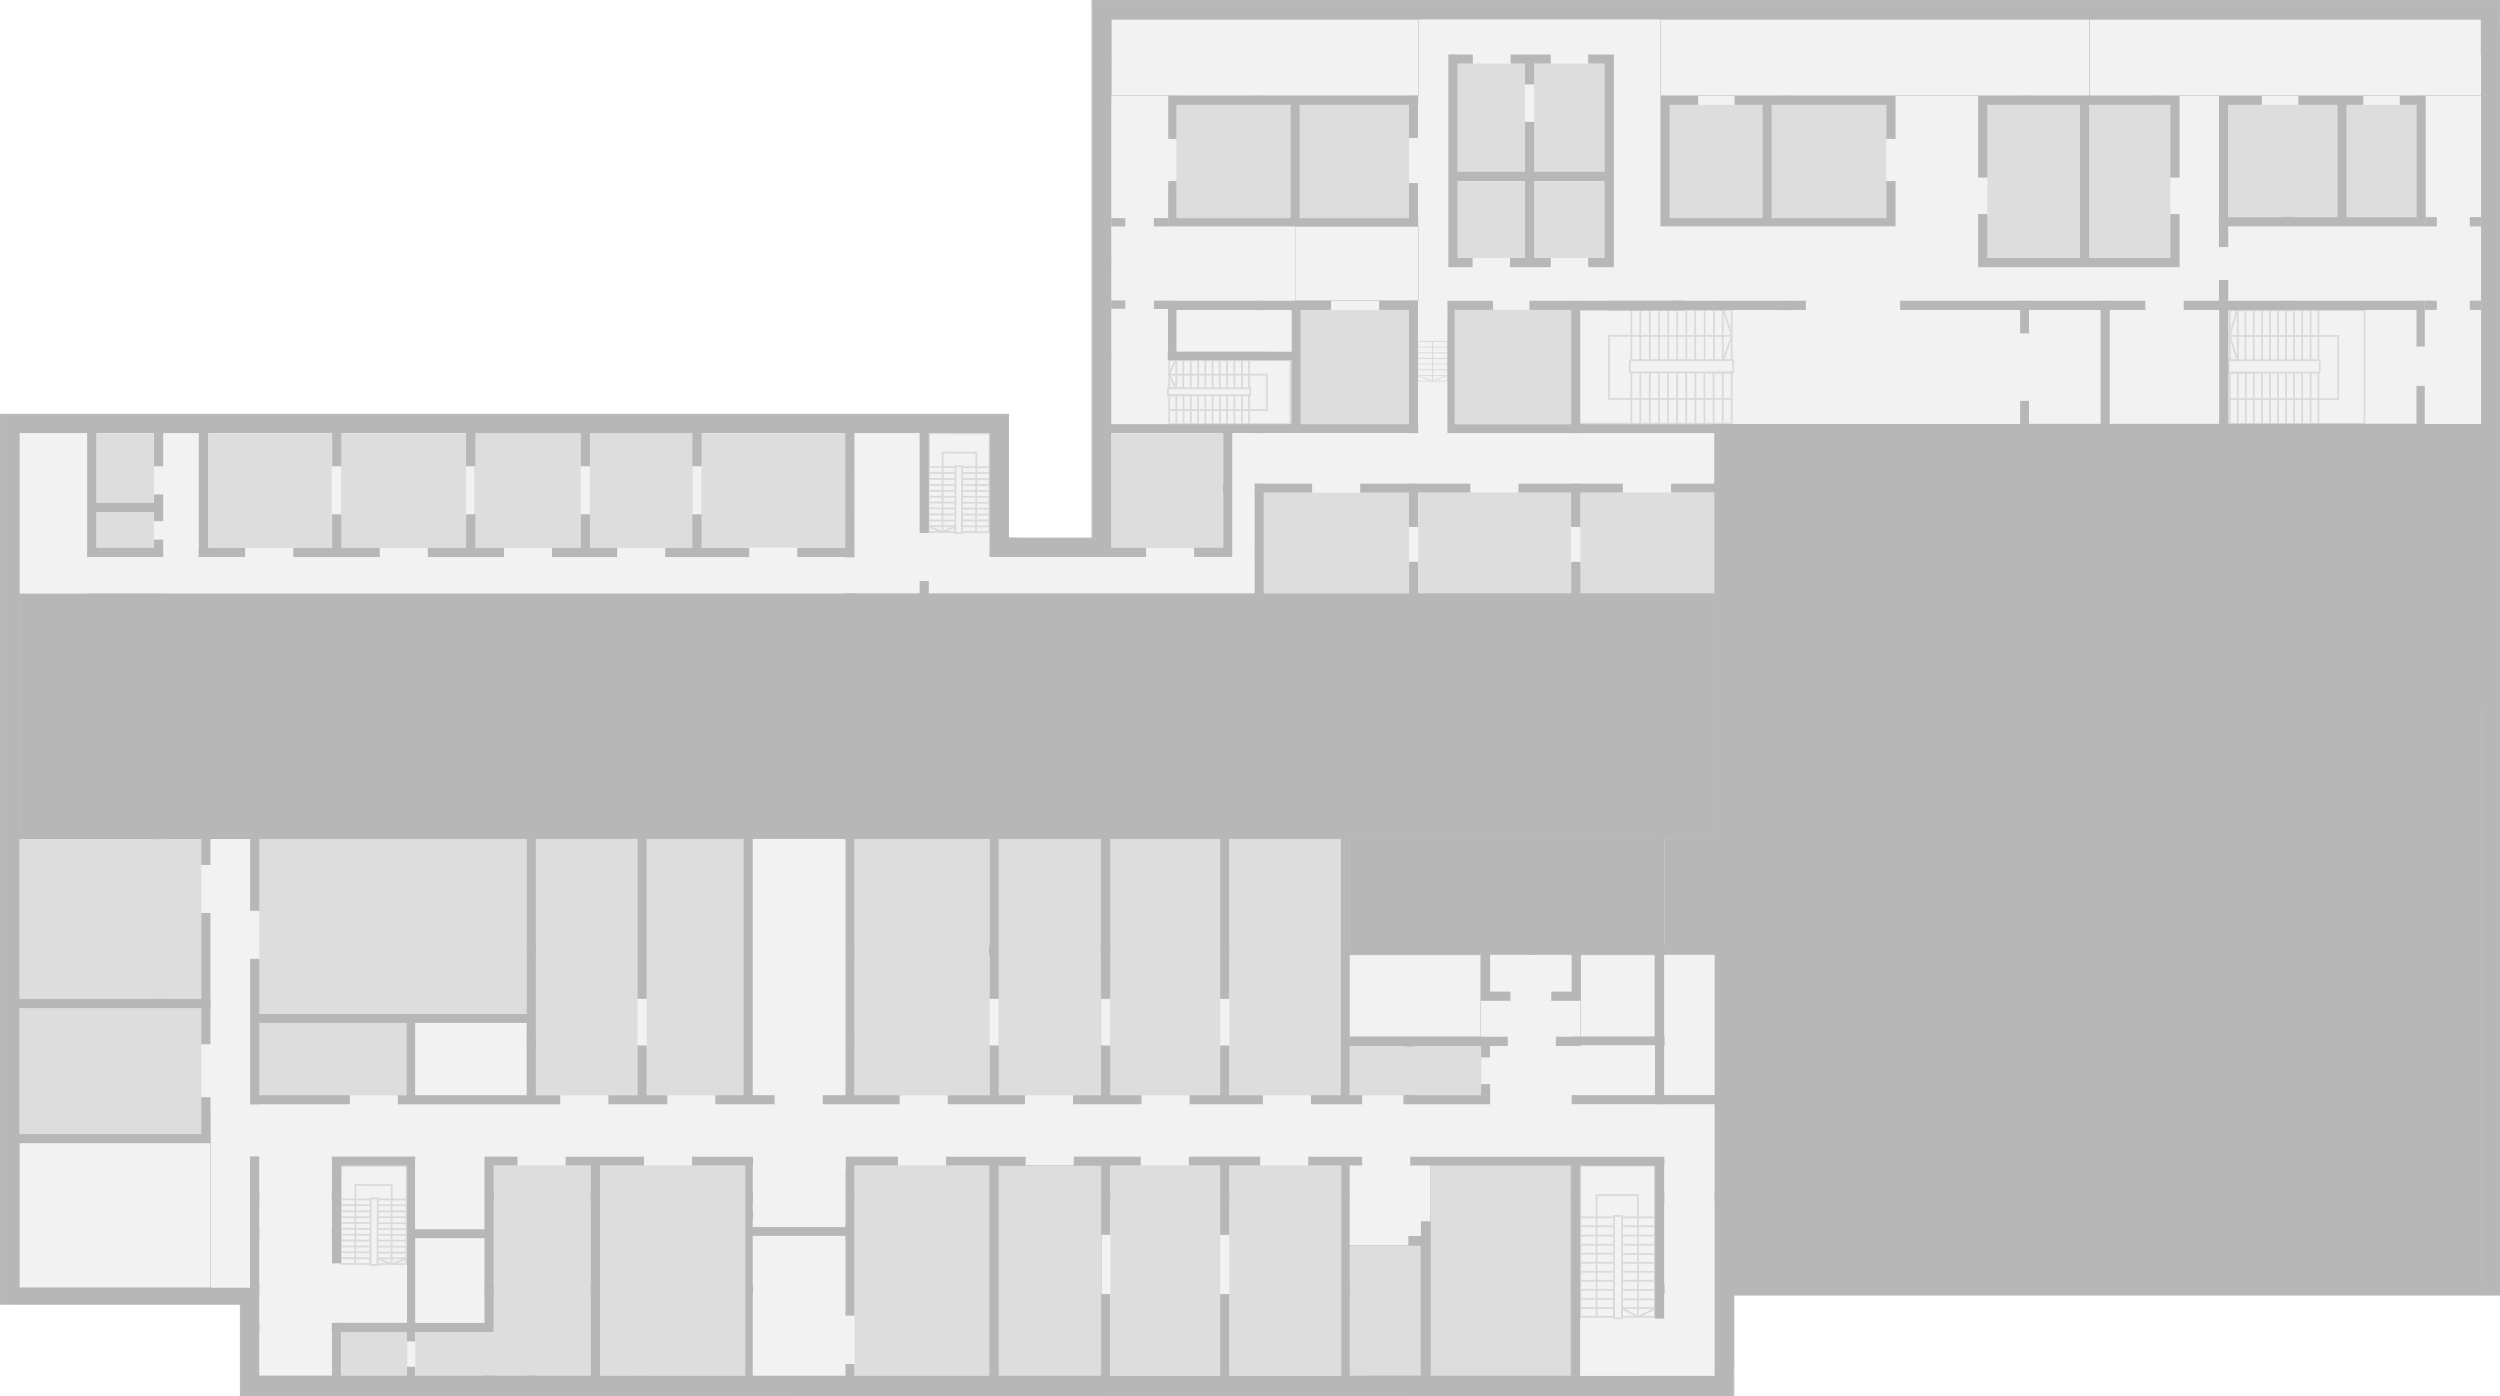 <?xml version="1.0" encoding="utf-8"?>
<!-- Generator: Adobe Illustrator 25.3.0, SVG Export Plug-In . SVG Version: 6.00 Build 0)  -->
<svg version="1.1" id="floor-01" xmlns="http://www.w3.org/2000/svg" xmlns:xlink="http://www.w3.org/1999/xlink" x="0px" y="0px"
	 viewBox="0 0 5444.1 3040" style="enable-background:new 0 0 5444.1 3040;" xml:space="preserve">
<style type="text/css">
	.st0{fill:none;}
	.st1{fill:#F2F2F2;}
	.st2{fill:none;stroke:#DDDDDD;stroke-width:20;stroke-linecap:square;stroke-linejoin:round;}
	.st3{fill:none;stroke:#FFFFFF;stroke-width:20;stroke-linecap:square;stroke-linejoin:round;}
	.st4{fill:#F2F2F2;stroke:#B7B7B7;stroke-width:2;stroke-miterlimit:10;}
	.st5{fill:#DDDDDD;}
	.st6{fill:#DDDDDD;stroke:#B7B7B7;stroke-miterlimit:10;}
	.st7{fill:url(#ripostiglio_2_);}
	.st8{opacity:0.4;}
	.st9{fill:none;stroke:#B7B7B7;stroke-width:4;stroke-miterlimit:10;}
	.st10{fill:#F2F2F2;stroke:#B7B7B7;stroke-miterlimit:10;}
	.st11{opacity:0.39;fill:#B7B7B7;enable-background:new    ;}
	.st12{fill:#B7B7B7;}
	.st13{fill:url(#SVGID_1_);}
	.st14{fill:url(#SVGID_2_);}
	.st15{fill:url(#SVGID_7_);}
	.st16{fill:url(#SVGID_8_);}
</style>
<pattern  y="3040" width="44.9" height="44.9" patternUnits="userSpaceOnUse" id="SVGID_3_" viewBox="59 -103.9 44.9 44.9" style="overflow:visible;">
	<g>
		<rect x="59" y="-103.9" class="st0" width="44.9" height="44.9"/>
		<g>
			<rect x="59" y="-103.9" class="st0" width="44.9" height="44.9"/>
			<rect x="59" y="-103.9" class="st0" width="44.9" height="44.9"/>
			<rect x="59" y="-103.9" class="st0" width="44.9" height="44.9"/>
			<rect x="59" y="-103.9" class="st0" width="44.9" height="44.9"/>
			<rect x="59" y="-103.9" class="st0" width="44.9" height="44.9"/>
			<rect x="59" y="-103.9" class="st0" width="44.9" height="44.9"/>
			<rect x="59" y="-103.9" class="st0" width="44.9" height="44.9"/>
			<rect x="59" y="-103.9" class="st0" width="44.9" height="44.9"/>
			<rect x="59" y="-103.9" class="st0" width="44.9" height="44.9"/>
			<rect x="59" y="-103.9" class="st0" width="44.9" height="44.9"/>
			<rect x="59" y="-103.9" class="st0" width="44.9" height="44.9"/>
			<rect x="59" y="-103.9" class="st0" width="44.9" height="44.9"/>
			<rect x="59" y="-103.9" class="st0" width="44.9" height="44.9"/>
			<rect x="100.7" y="-145.6" class="st1" width="47.2" height="45.7"/>
			<line class="st2" x1="103.9" y1="-103.9" x2="148.8" y2="-148.8"/>
			<rect x="55.8" y="-145.6" class="st1" width="47.2" height="45.7"/>
			<line class="st2" x1="59" y1="-103.9" x2="103.9" y2="-148.8"/>
			<line class="st2" x1="14.1" y1="-103.9" x2="59" y2="-148.8"/>
			<rect x="100.7" y="-100.8" class="st1" width="47.2" height="45.7"/>
			<line class="st2" x1="103.9" y1="-59" x2="148.8" y2="-103.9"/>
			<rect x="55.8" y="-100.8" class="st1" width="47.2" height="45.7"/>
			<line class="st2" x1="59" y1="-59" x2="103.9" y2="-103.9"/>
			<line class="st2" x1="14.1" y1="-59" x2="59" y2="-103.9"/>
			<line class="st2" x1="103.9" y1="-14.1" x2="148.8" y2="-59"/>
			<line class="st2" x1="59" y1="-14.1" x2="103.9" y2="-59"/>
			<line class="st2" x1="14.1" y1="-14.1" x2="59" y2="-59"/>
		</g>
	</g>
</pattern>
<pattern  y="3040" width="44.9" height="44.9" patternUnits="userSpaceOnUse" id="SVGID_4_" viewBox="59 -103.9 44.9 44.9" style="overflow:visible;">
	<g>
		<rect x="59" y="-103.9" class="st0" width="44.9" height="44.9"/>
		<g>
			<rect x="59" y="-103.9" class="st0" width="44.9" height="44.9"/>
			<rect x="59" y="-103.9" class="st0" width="44.9" height="44.9"/>
			<rect x="59" y="-103.9" class="st0" width="44.9" height="44.9"/>
			<rect x="59" y="-103.9" class="st0" width="44.9" height="44.9"/>
			<rect x="59" y="-103.9" class="st0" width="44.9" height="44.9"/>
			<rect x="59" y="-103.9" class="st0" width="44.9" height="44.9"/>
			<rect x="59" y="-103.9" class="st0" width="44.9" height="44.9"/>
			<rect x="59" y="-103.9" class="st0" width="44.9" height="44.9"/>
			<rect x="59" y="-103.9" class="st0" width="44.9" height="44.9"/>
			<rect x="59" y="-103.9" class="st0" width="44.9" height="44.9"/>
			<rect x="59" y="-103.9" class="st0" width="44.9" height="44.9"/>
			<rect x="59" y="-103.9" class="st0" width="44.9" height="44.9"/>
			<rect x="59" y="-103.9" class="st0" width="44.9" height="44.9"/>
			<rect x="100.7" y="-145.6" class="st1" width="47.2" height="45.7"/>
			<line class="st2" x1="103.9" y1="-103.9" x2="148.8" y2="-148.8"/>
			<rect x="55.8" y="-145.6" class="st1" width="47.2" height="45.7"/>
			<line class="st2" x1="59" y1="-103.9" x2="103.9" y2="-148.8"/>
			<line class="st2" x1="14.1" y1="-103.9" x2="59" y2="-148.8"/>
			<rect x="100.7" y="-100.8" class="st1" width="47.2" height="45.7"/>
			<line class="st2" x1="103.9" y1="-59" x2="148.8" y2="-103.9"/>
			<rect x="55.8" y="-100.8" class="st1" width="47.2" height="45.7"/>
			<line class="st2" x1="59" y1="-59" x2="103.9" y2="-103.9"/>
			<line class="st2" x1="14.1" y1="-59" x2="59" y2="-103.9"/>
			<line class="st2" x1="103.9" y1="-14.1" x2="148.8" y2="-59"/>
			<line class="st2" x1="59" y1="-14.1" x2="103.9" y2="-59"/>
			<line class="st2" x1="14.1" y1="-14.1" x2="59" y2="-59"/>
		</g>
	</g>
</pattern>
<pattern  y="3040" width="44.9" height="44.9" patternUnits="userSpaceOnUse" id="SVGID_5_" viewBox="59 -103.9 44.9 44.9" style="overflow:visible;">
	<g>
		<rect x="59" y="-103.9" class="st0" width="44.9" height="44.9"/>
		<g>
			<rect x="59" y="-103.9" class="st0" width="44.9" height="44.9"/>
			<rect x="59" y="-103.9" class="st0" width="44.9" height="44.9"/>
			<rect x="59" y="-103.9" class="st0" width="44.9" height="44.9"/>
			<rect x="59" y="-103.9" class="st0" width="44.9" height="44.9"/>
			<rect x="59" y="-103.9" class="st0" width="44.9" height="44.9"/>
			<rect x="59" y="-103.9" class="st0" width="44.9" height="44.9"/>
			<rect x="59" y="-103.9" class="st0" width="44.9" height="44.9"/>
			<rect x="59" y="-103.9" class="st0" width="44.9" height="44.9"/>
			<rect x="59" y="-103.9" class="st0" width="44.9" height="44.9"/>
			<rect x="59" y="-103.9" class="st0" width="44.9" height="44.9"/>
			<rect x="59" y="-103.9" class="st0" width="44.9" height="44.9"/>
			<rect x="59" y="-103.9" class="st0" width="44.9" height="44.9"/>
			<rect x="59" y="-103.9" class="st0" width="44.9" height="44.9"/>
			<rect x="100.7" y="-145.6" class="st1" width="47.2" height="45.7"/>
			<line class="st2" x1="103.9" y1="-103.9" x2="148.8" y2="-148.8"/>
			<rect x="55.8" y="-145.6" class="st1" width="47.2" height="45.7"/>
			<line class="st2" x1="59" y1="-103.9" x2="103.9" y2="-148.8"/>
			<line class="st2" x1="14.1" y1="-103.9" x2="59" y2="-148.8"/>
			<rect x="100.7" y="-100.8" class="st1" width="47.2" height="45.7"/>
			<line class="st2" x1="103.9" y1="-59" x2="148.8" y2="-103.9"/>
			<rect x="55.8" y="-100.8" class="st1" width="47.2" height="45.7"/>
			<line class="st2" x1="59" y1="-59" x2="103.9" y2="-103.9"/>
			<line class="st2" x1="14.1" y1="-59" x2="59" y2="-103.9"/>
			<line class="st2" x1="103.9" y1="-14.1" x2="148.8" y2="-59"/>
			<line class="st2" x1="59" y1="-14.1" x2="103.9" y2="-59"/>
			<line class="st2" x1="14.1" y1="-14.1" x2="59" y2="-59"/>
		</g>
	</g>
</pattern>
<pattern  y="3040" width="44.9" height="44.9" patternUnits="userSpaceOnUse" id="SVGID_6_" viewBox="59 -103.9 44.9 44.9" style="overflow:visible;">
	<g>
		<rect x="59" y="-103.9" class="st0" width="44.9" height="44.9"/>
		<g>
			<rect x="59" y="-103.9" class="st0" width="44.9" height="44.9"/>
			<rect x="59" y="-103.9" class="st0" width="44.9" height="44.9"/>
			<rect x="59" y="-103.9" class="st0" width="44.9" height="44.9"/>
			<rect x="59" y="-103.9" class="st0" width="44.9" height="44.9"/>
			<rect x="59" y="-103.9" class="st0" width="44.9" height="44.9"/>
			<rect x="59" y="-103.9" class="st0" width="44.9" height="44.9"/>
			<rect x="59" y="-103.9" class="st0" width="44.9" height="44.9"/>
			<rect x="59" y="-103.9" class="st0" width="44.9" height="44.9"/>
			<rect x="59" y="-103.9" class="st0" width="44.9" height="44.9"/>
			<rect x="59" y="-103.9" class="st0" width="44.9" height="44.9"/>
			<rect x="59" y="-103.9" class="st0" width="44.9" height="44.9"/>
			<rect x="59" y="-103.9" class="st0" width="44.9" height="44.9"/>
			<rect x="59" y="-103.9" class="st0" width="44.9" height="44.9"/>
			<rect x="100.7" y="-145.6" class="st1" width="47.2" height="45.7"/>
			<line class="st3" x1="103.9" y1="-103.9" x2="148.8" y2="-148.8"/>
			<rect x="55.8" y="-145.6" class="st1" width="47.2" height="45.7"/>
			<line class="st3" x1="59" y1="-103.9" x2="103.9" y2="-148.8"/>
			<line class="st3" x1="14.1" y1="-103.9" x2="59" y2="-148.8"/>
			<rect x="100.7" y="-100.8" class="st1" width="47.2" height="45.7"/>
			<line class="st3" x1="103.9" y1="-59" x2="148.8" y2="-103.9"/>
			<rect x="55.8" y="-100.8" class="st1" width="47.2" height="45.7"/>
			<line class="st3" x1="59" y1="-59" x2="103.9" y2="-103.9"/>
			<line class="st3" x1="14.1" y1="-59" x2="59" y2="-103.9"/>
			<line class="st3" x1="103.9" y1="-14.1" x2="148.8" y2="-59"/>
			<line class="st3" x1="59" y1="-14.1" x2="103.9" y2="-59"/>
			<line class="st3" x1="14.1" y1="-14.1" x2="59" y2="-59"/>
		</g>
	</g>
</pattern>
<pattern  y="3040" width="44.9" height="44.9" patternUnits="userSpaceOnUse" id="ripostiglio_1_" viewBox="59 -103.9 44.9 44.9" style="overflow:visible;">
	<g>
		<rect x="59" y="-103.9" class="st0" width="44.9" height="44.9"/>
		<g>
			<rect x="59" y="-103.9" class="st0" width="44.9" height="44.9"/>
			<rect x="59" y="-103.9" class="st0" width="44.9" height="44.9"/>
			<rect x="59" y="-103.9" class="st0" width="44.9" height="44.9"/>
			<rect x="59" y="-103.9" class="st0" width="44.9" height="44.9"/>
			<rect x="59" y="-103.9" class="st0" width="44.9" height="44.9"/>
			<rect x="59" y="-103.9" class="st0" width="44.9" height="44.9"/>
			<rect x="59" y="-103.9" class="st0" width="44.9" height="44.9"/>
			<rect x="59" y="-103.9" class="st0" width="44.9" height="44.9"/>
			<rect x="59" y="-103.9" class="st0" width="44.9" height="44.9"/>
			<rect x="59" y="-103.9" class="st0" width="44.9" height="44.9"/>
			<rect x="59" y="-103.9" class="st0" width="44.9" height="44.9"/>
			<rect x="59" y="-103.9" class="st0" width="44.9" height="44.9"/>
			<rect x="59" y="-103.9" class="st0" width="44.9" height="44.9"/>
			<rect x="100.7" y="-145.6" class="st1" width="47.2" height="45.7"/>
			<line class="st2" x1="103.9" y1="-103.9" x2="148.8" y2="-148.8"/>
			<rect x="55.8" y="-145.6" class="st1" width="47.2" height="45.7"/>
			<line class="st2" x1="59" y1="-103.9" x2="103.9" y2="-148.8"/>
			<line class="st2" x1="14.1" y1="-103.9" x2="59" y2="-148.8"/>
			<rect x="100.7" y="-100.8" class="st1" width="47.2" height="45.7"/>
			<line class="st2" x1="103.9" y1="-59" x2="148.8" y2="-103.9"/>
			<rect x="55.8" y="-100.8" class="st1" width="47.2" height="45.7"/>
			<line class="st2" x1="59" y1="-59" x2="103.9" y2="-103.9"/>
			<line class="st2" x1="14.1" y1="-59" x2="59" y2="-103.9"/>
			<line class="st2" x1="103.9" y1="-14.1" x2="148.8" y2="-59"/>
			<line class="st2" x1="59" y1="-14.1" x2="103.9" y2="-59"/>
			<line class="st2" x1="14.1" y1="-14.1" x2="59" y2="-59"/>
		</g>
	</g>
</pattern>
<g id="a1-1">
	<rect x="1.6" y="0.3" class="st0" width="5441.6" height="3037.3"/>
	<g id="floor-background">
		<polygon class="st4" points="523.4,2840.2 523.4,3039 3775.7,3039 3775.7,2820.2 5443.1,2820.2 5443.1,1 2377.9,1 2377.9,1171.8 
			2196,1171.8 2196,902.2 1,902.2 1,2840.2 		"/>
		<polygon id="room-box-23" class="st5" points="904.5,2996.7 1078,2996.7 1287.1,2996.7 1287.1,2900.7 1287.1,2537.9 
			1075.8,2537.9 1075.8,2900.7 904.5,2900.7 		"/>
	</g>
	<g id="floor-rooms">
		<g class="clickable" id="A1-1-07-C">
			<rect id="room-box" x="742.9" y="2901.1" class="st5" width="143.8" height="95.7"/>
		</g>
		<g class="clickable" id="A1-1-11-B">
			<rect id="room-box-2" x="42.2" y="2195.2" class="st5" width="396.3" height="274.6"/>
		</g>
		<g class="clickable" id="A1-1-11-C">
			<rect id="room-box-3" x="42.2" y="1827.4" class="st5" width="396.3" height="348.6"/>
		</g>
		<g class="clickable" id="A1-1-23">
			<rect id="room-box-4" x="2420.2" y="943.5" class="st5" width="243.2" height="249.5"/>
		</g>
		<g class="clickable" id="A1-1-22-A">
			<rect id="room-box-5" x="3441.6" y="1072.5" class="st5" width="291.2" height="219.4"/>
		</g>
		<g class="clickable" id="A1-1-22-B">
			<rect id="room-box-6" x="3088.3" y="1072.5" class="st5" width="332.5" height="219.4"/>
		</g>
		<g class="clickable" id="A1-1-22-C">
			<rect id="room-box-7" x="2752.2" y="1072.9" class="st5" width="316.1" height="219.4"/>
		</g>
		<g class="clickable" id="A1-1-12">
			<rect id="room-box-8" x="564.4" y="2227.2" class="st5" width="321.2" height="158.1"/>
		</g>
		<g class="clickable" id="A1-1-13-C">
			<rect id="room-box-9" x="564.6" y="1826.8" class="st5" width="582.1" height="381.2"/>
		</g>
		<g class="clickable" id="A1-1-13-A">
			<rect id="room-box-10" x="1408.4" y="1826.7" class="st5" width="210.9" height="558.5"/>
		</g>
		<g class="clickable" id="A1-1-13-B">
			<rect id="room-box-11" x="1167.3" y="1826.7" class="st5" width="221" height="558.5"/>
		</g>
		<g class="clickable" id="A1-1-16-B">
			<rect id="room-box-12" x="2417.4" y="1827" class="st5" width="239.8" height="558.3"/>
		</g>
		<g class="clickable" id="A1-1-15-A">
			<rect id="room-box-13" x="2174.1" y="1827" class="st5" width="224.5" height="558.3"/>
		</g>
		<g class="clickable" id="A1-1-15-B">
			<rect id="room-box-14" x="1860.8" y="1826.7" class="st5" width="294.5" height="558.5"/>
		</g>
		<g class="clickable" id="A1-1-16-A">
			<rect id="room-box-15" x="2677.2" y="1827" class="st5" width="242.6" height="558.3"/>
		</g>
		<g class="clickable" id="A1-1-04-A">
			<rect id="room-box-16" x="3115.7" y="2537.9" class="st6" width="305.1" height="458.3"/>
		</g>
		<g class="clickable" id="A1-1-04-B">
			<rect id="room-box-17" x="2939.3" y="2712.5" class="st6" width="155.1" height="283.7"/>
		</g>
		<g class="clickable" id="A1-1-05-A">
			<rect id="room-box-18" x="2677" y="2537.9" class="st5" width="243.8" height="458.1"/>
		</g>
		<g class="clickable" id="A1-1-05-B">
			<rect id="room-box-19" x="2418.2" y="2537.9" class="st5" width="239" height="458.1"/>
		</g>
		<g class="clickable" id="A1-1-05-D">
			<rect id="room-box-20" x="1860.9" y="2537.9" class="st5" width="294" height="458.1"/>
		</g>
		<g class="clickable" id="A1-1-05-C">
			<rect id="room-box-21" x="2154.2" y="2537.9" class="st6" width="243.8" height="458.9"/>
		</g>
		<g class="clickable" id="A1-1-07-A">
			<rect id="room-box-22" x="1306.8" y="2537.9" class="st5" width="316.1" height="458.6"/>
		</g>
		<g class="clickable" id="A1-1-07-B">
			<rect id="tracciato" x="1075.8" y="2539.1" class="st0" width="211" height="456.7"/>
		</g>
		<g class="clickable" id="A1-1-31">
			<rect id="room-box-25" x="210.4" y="943.5" class="st5" width="124.7" height="152.2"/>
		</g>
		<g class="clickable" id="A1-1-24">
			<rect id="room-box-26" x="210.4" y="1115.8" class="st5" width="124.7" height="77.2"/>
		</g>
		<g class="clickable" id="A1-1-28-A">
			<rect id="room-box-27" x="1527.3" y="943.7" class="st5" width="312.9" height="248.6"/>
		</g>
		<g class="clickable" id="A1-1-28-C">
			<rect id="room-box-28" x="1032.6" y="942.9" class="st5" width="231.5" height="250.1"/>
		</g>
		<g class="clickable" id="A1-1-28-B">
			<rect id="room-box-29" x="1284.1" y="942.9" class="st5" width="224.2" height="250.1"/>
		</g>
		<g class="clickable" id="A1-1-28-D">
			<rect id="room-box-30" x="742.8" y="943.5" class="st5" width="272" height="249.5"/>
		</g>
		<g class="clickable" id="A1-1-28-E">
			<rect id="room-box-31" x="453.5" y="943.5" class="st5" width="269.1" height="249.5"/>
		</g>
		<g class="clickable" id="A1-1-34">
			<rect id="room-box-32" x="3167.6" y="674.9" class="st5" width="253.7" height="249"/>
		</g>
		<g class="clickable" id="A1-1-35">
			<rect id="room-box-33" x="2833.1" y="675.4" class="st5" width="235.2" height="248.5"/>
		</g>
		<g class="clickable" id="A1-1-32-A">
			<rect id="room-box-34" x="4593.6" y="674.8" class="st1" width="239" height="247.9"/>
		</g>
		<g class="clickable" id="A1-1-18">
			<rect id="room-box-35" x="2938.9" y="2277.8" class="st5" width="286.9" height="107.4"/>
		</g>
		<g class="clickable" id="A1-1-33-D">
			<rect id="room-box-36" x="3341.1" y="394.6" class="st5" width="153.8" height="167.1"/>
		</g>
		<g class="clickable" id="A1-1-33-E">
			<rect id="room-box-37" x="3174" y="394.6" class="st5" width="147" height="167.1"/>
		</g>
		<g class="clickable" id="A1-1-33-P">
			<rect id="room-box-38" x="3174" y="138.4" class="st5" width="147" height="236.2"/>
		</g>
		<g class="clickable" id="A1-1-33-O">
			<rect id="room-box-39" x="3341" y="138.4" class="st5" width="153.3" height="236.2"/>
		</g>
		<g class="clickable" id="A1-1-33-H">
			<rect id="room-box-40" x="5110.3" y="228.2" class="st5" width="152" height="245"/>
		</g>
		<g class="clickable" id="A1-1-33-I">
			<rect id="room-box-41" x="4852.2" y="228.2" class="st5" width="237.9" height="245"/>
		</g>
		<g class="clickable" id="A1-1-33-J">
			<rect id="room-box-42" x="4549.6" y="228.3" class="st5" width="176.6" height="333.4"/>
		</g>
		<g class="clickable" id="A1-1-33-L">
			<rect id="room-box-43" x="4327.7" y="228.3" class="st5" width="202" height="333.4"/>
		</g>
		<g class="clickable" id="A1-1-33-Q">
			<rect id="room-box-44" x="2830.4" y="228.2" class="st5" width="237.9" height="246.8"/>
		</g>
		<g class="clickable" id="A1-1-33-R">
			<rect id="room-box-45" x="2561.7" y="228.2" class="st5" width="248.6" height="246.8"/>
		</g>
		<g class="clickable" id="A1-1-33-M">
			<rect id="room-box-46" x="3858.1" y="228.2" class="st5" width="249.6" height="246.8"/>
		</g>
		<g class="clickable" id="A1-1-33-N">
			<rect id="room-box-47" x="3636.4" y="228.2" class="st5" width="201.6" height="246.8"/>
		</g>
		<g class="clickable" id="A1-1-10">
			<rect id="room-box-48" x="565.2" y="2518.3" class="st1" width="157.5" height="476.8"/>
		</g>
		<rect id="room-box-49" x="1639.4" y="1827.8" class="st1" width="202" height="556.7"/>
		<g class="clickable" id="A1-1-11-D">
			<rect id="room-box-50" x="459" y="1827.3" class="st1" width="85.6" height="977"/>
		</g>
		<pattern  id="ripostiglio_2_" xlink:href="#ripostiglio_1_" patternTransform="matrix(-0.63 0 0 0.59 -38504.527 43865.344)">
		</pattern>
		<rect id="ripostiglio" x="3624" y="2079.5" class="st7" width="110" height="305.8"/>
		<g class="clickable" id="A1-1-25">
			<rect id="room-box-52" x="2155.3" y="1213.1" class="st1" width="265.4" height="78.8"/>
		</g>
		<rect id="customclass_A1-1-27-A" x="1860.9" y="943.4" class="st1" width="141.7" height="182.4"/>
		<g class="clickable" id="A1-1-27">
			<rect id="room-box-53" x="1860.9" y="1125.2" class="st1" width="141.7" height="167.1"/>
		</g>
		<g class="clickable" id="A1-1-29">
			<rect id="room-box-54" x="189.3" y="1213" class="st1" width="166" height="79.3"/>
		</g>
		<g class="clickable" id="A1-1-37">
			<rect id="room-box-55" x="2420.2" y="655.3" class="st1" width="123.2" height="129"/>
		</g>
		<g class="clickable" id="A1-1-38">
			<rect id="room-box-56" x="5280.8" y="654.2" class="st1" width="121.6" height="268.6"/>
		</g>
		<g class="clickable" id="A1-1-02">
			<rect id="room-box-57" x="3625" y="2519.8" class="st1" width="108.9" height="476.3"/>
		</g>
		<g class="clickable" id="A1-1-32-B">
			<polygon id="room-box-58" class="st1" points="3752.9,923.3 3932.6,923.3 4137.8,923.3 4399,923.3 4399,675.4 4137.8,675.4 
				3932.6,675.4 3752.9,675.4 			"/>
		</g>
		<g class="clickable" id="A1-1-26">
			<rect id="room-box-59" x="2022.7" y="943.4" class="st1" width="132.1" height="348.9"/>
			<g id="scale" class="st8">
				<line class="st9" x1="2023.2" y1="943.5" x2="2155.2" y2="944.1"/>
				<polyline class="st9" points="2155.2,944.1 2154.1,1159 2094.6,1158.7 2095.3,1015.2 2081,1015.1 2080.2,1158.7 2022.2,1158.3 
					2023.2,943.5 				"/>
				<polyline class="st9" points="2125.4,1158.6 2126.3,985.9 2053,985.5 2052.2,1158.3 				"/>
				<line class="st9" x1="2155.2" y1="1043.5" x2="2094.7" y2="1043.2"/>
				<line class="st9" x1="2155.2" y1="1030.2" x2="2094.8" y2="1029.9"/>
				<line class="st9" x1="2155.3" y1="1017.5" x2="2094.8" y2="1017.2"/>
				<line class="st9" x1="2094.6" y1="1056.2" x2="2155.1" y2="1056.5"/>
				<line class="st9" x1="2081" y1="1017.2" x2="2022.9" y2="1016.9"/>
				<line class="st9" x1="2080.9" y1="1029.8" x2="2022.8" y2="1029.5"/>
				<line class="st9" x1="2080.9" y1="1043.1" x2="2022.7" y2="1042.9"/>
				<line class="st9" x1="2080.8" y1="1056.1" x2="2022.6" y2="1055.9"/>
				<line class="st9" x1="2080.7" y1="1069.1" x2="2022.6" y2="1068.9"/>
				<line class="st9" x1="2080.6" y1="1081.8" x2="2022.6" y2="1081.6"/>
				<line class="st9" x1="2080.6" y1="1094.6" x2="2022.5" y2="1094.3"/>
				<line class="st9" x1="2080.4" y1="1133.7" x2="2022.3" y2="1133.4"/>
				<line class="st9" x1="2080.3" y1="1146" x2="2022.2" y2="1145.6"/>
				<polyline class="st9" points="2022.2,1146.8 2052.1,1158.7 2080,1146.8 				"/>
				<polyline class="st9" points="2080.3,1146.4 2080.2,1160.7 2094.7,1160.8 2094.8,1120.3 				"/>
				<line class="st9" x1="2154.8" y1="1107.7" x2="2094.4" y2="1107.4"/>
				<line class="st9" x1="2155" y1="1082.1" x2="2094.5" y2="1081.7"/>
				<line class="st9" x1="2154.9" y1="1094.9" x2="2094.4" y2="1094.6"/>
				<line class="st9" x1="2155.1" y1="1069.2" x2="2094.5" y2="1068.9"/>
				<line class="st9" x1="2154.8" y1="1120.6" x2="2094.3" y2="1120.4"/>
				<line class="st9" x1="2154.8" y1="1133.4" x2="2094.2" y2="1133.2"/>
				<line class="st9" x1="2154.7" y1="1146.3" x2="2094.2" y2="1146"/>
				<line class="st9" x1="2080.6" y1="1107.3" x2="2022.4" y2="1106.9"/>
				<line class="st9" x1="2080.5" y1="1120.4" x2="2022.4" y2="1120.1"/>
			</g>
		</g>
		<g class="clickable" id="A1-1-30">
			<rect id="room-box-60" x="42.8" y="942.9" class="st1" width="147" height="350"/>
		</g>
		<g class="clickable" id="A1-1-36">
			<rect id="room-box-61" x="2420.2" y="784.3" class="st1" width="392.3" height="139.6"/>
			<g id="scale_emergenza" class="st8">
				<line class="st9" x1="2810.3" y1="784.3" x2="2810.3" y2="923.4"/>
				<polyline class="st9" points="2810.3,923.4 2546.1,923.4 2546.1,860.6 2722.5,860.6 2722.5,845.5 2546.1,845.5 2546.1,784.3 
					2810.3,784.3 				"/>
				<polyline class="st9" points="2546.4,893.1 2758.8,893.1 2758.8,815.9 2546.2,815.9 				"/>
				<line class="st9" x1="2688" y1="923.9" x2="2688" y2="860.2"/>
				<line class="st9" x1="2704.5" y1="923.9" x2="2704.5" y2="860.2"/>
				<line class="st9" x1="2720" y1="923.9" x2="2720" y2="860.2"/>
				<line class="st9" x1="2672.1" y1="860.2" x2="2672.1" y2="923.9"/>
				<line class="st9" x1="2720" y1="845.5" x2="2720" y2="784.3"/>
				<line class="st9" x1="2704.5" y1="845.5" x2="2704.5" y2="784.3"/>
				<line class="st9" x1="2688" y1="845.5" x2="2688" y2="784.3"/>
				<line class="st9" x1="2672.1" y1="845.5" x2="2672.1" y2="784.3"/>
				<line class="st9" x1="2656.1" y1="845.5" x2="2656.1" y2="784.3"/>
				<line class="st9" x1="2640.5" y1="845.5" x2="2640.5" y2="784.3"/>
				<line class="st9" x1="2624.7" y1="845.5" x2="2624.7" y2="784.3"/>
				<line class="st9" x1="2576.7" y1="845.5" x2="2576.7" y2="784.3"/>
				<line class="st9" x1="2561.6" y1="845.5" x2="2561.6" y2="784.3"/>
				<polyline class="st9" points="2560.3,784.3 2545.8,815.8 2560.6,845.2 				"/>
				<polyline class="st9" points="2561.1,845.5 2543.4,845.5 2543.4,860.8 2593.3,860.8 				"/>
				<line class="st9" x1="2609" y1="923.9" x2="2609" y2="860.2"/>
				<line class="st9" x1="2640.6" y1="923.9" x2="2640.6" y2="860.2"/>
				<line class="st9" x1="2624.8" y1="923.9" x2="2624.8" y2="860.2"/>
				<line class="st9" x1="2656.4" y1="923.9" x2="2656.4" y2="860.2"/>
				<line class="st9" x1="2593.2" y1="923.9" x2="2593.2" y2="860.2"/>
				<line class="st9" x1="2577.4" y1="923.9" x2="2577.4" y2="860.2"/>
				<line class="st9" x1="2561.6" y1="923.9" x2="2561.6" y2="860.2"/>
				<line class="st9" x1="2609.2" y1="845.5" x2="2609.2" y2="784.3"/>
				<line class="st9" x1="2593" y1="845.5" x2="2593" y2="784.3"/>
			</g>
		</g>
		<g class="clickable" id="A1-1-32-C">
			<rect id="pippo" x="4399.1" y="675.4" class="st1" width="175.5" height="247.4"/>
		</g>
		<g class="clickable" id="A1-1-32-D">
			<rect id="room-box-63" x="3440.9" y="675.4" class="st1" width="333.4" height="248.5"/>
			<g id="scale-2" class="st8">
				<line class="st9" x1="3439.1" y1="675.1" x2="3439.1" y2="922.7"/>
				<polyline class="st9" points="3439.1,922.7 3771,922.7 3771,811 3549.3,811 3549.3,784.2 3771,784.2 3771,675.1 3439.1,675.1 
									"/>
				<polyline class="st9" points="3770.6,868.8 3503.8,868.8 3503.8,731.4 3770.8,731.4 				"/>
				<line class="st9" x1="3592.6" y1="923.6" x2="3592.6" y2="810.1"/>
				<line class="st9" x1="3572" y1="923.6" x2="3572" y2="810.1"/>
				<line class="st9" x1="3552.5" y1="923.6" x2="3552.5" y2="810.1"/>
				<line class="st9" x1="3612.7" y1="810.1" x2="3612.7" y2="923.6"/>
				<line class="st9" x1="3552.5" y1="784.2" x2="3552.5" y2="675.1"/>
				<line class="st9" x1="3572" y1="784.2" x2="3572" y2="675.1"/>
				<line class="st9" x1="3592.6" y1="784.2" x2="3592.6" y2="675.1"/>
				<line class="st9" x1="3612.7" y1="784.2" x2="3612.7" y2="675.1"/>
				<line class="st9" x1="3632.8" y1="784.2" x2="3632.8" y2="675.1"/>
				<line class="st9" x1="3652.4" y1="784.2" x2="3652.4" y2="675.1"/>
				<line class="st9" x1="3672.2" y1="784.2" x2="3672.2" y2="675.1"/>
				<line class="st9" x1="3732.5" y1="784.2" x2="3732.5" y2="675.1"/>
				<line class="st9" x1="3751.5" y1="784.2" x2="3751.5" y2="675.1"/>
				<polyline class="st9" points="3753.2,675.1 3771.3,731.2 3752.8,783.6 				"/>
				<polyline class="st9" points="3752.1,784.2 3774.3,784.2 3774.3,811.2 3711.7,811.2 				"/>
				<line class="st9" x1="3691.9" y1="923.6" x2="3691.9" y2="810.1"/>
				<line class="st9" x1="3652.1" y1="923.6" x2="3652.1" y2="810.1"/>
				<line class="st9" x1="3672" y1="923.6" x2="3672" y2="810.1"/>
				<line class="st9" x1="3632.3" y1="923.6" x2="3632.3" y2="810.1"/>
				<line class="st9" x1="3711.7" y1="923.6" x2="3711.7" y2="810.1"/>
				<line class="st9" x1="3731.6" y1="923.6" x2="3731.6" y2="810.1"/>
				<line class="st9" x1="3751.5" y1="923.6" x2="3751.5" y2="810.1"/>
				<line class="st9" x1="3691.6" y1="784.2" x2="3691.6" y2="675.1"/>
				<line class="st9" x1="3712" y1="784.2" x2="3712" y2="675.1"/>
			</g>
		</g>
		<g class="clickable" id="A1-1-39">
			<polygon id="room-box-64" class="st1" points="5261.8,922.8 5261.8,839.2 5261.8,753.6 5261.8,675.4 4852.6,675.4 4852.6,753.6 
				4852.6,849.9 4852.6,922.8 			"/>
			<g id="scale_emergenza-2" class="st8">
				<line class="st9" x1="5149" y1="675.4" x2="5149" y2="923"/>
				<polyline class="st9" points="5149,923 4855.7,923 4855.7,811.3 5051.6,811.3 5051.6,784.4 4855.7,784.4 4855.7,675.4 
					5149,675.4 				"/>
				<polyline class="st9" points="4856.1,869.2 5091.8,869.2 5091.8,731.6 4855.9,731.6 				"/>
				<line class="st9" x1="5013.3" y1="923.9" x2="5013.3" y2="810.4"/>
				<line class="st9" x1="5031.5" y1="923.9" x2="5031.5" y2="810.4"/>
				<line class="st9" x1="5048.8" y1="923.9" x2="5048.8" y2="810.4"/>
				<line class="st9" x1="4995.6" y1="810.4" x2="4995.6" y2="923.9"/>
				<line class="st9" x1="5048.8" y1="784.4" x2="5048.8" y2="675.4"/>
				<line class="st9" x1="5031.5" y1="784.4" x2="5031.5" y2="675.4"/>
				<line class="st9" x1="5013.3" y1="784.4" x2="5013.3" y2="675.4"/>
				<line class="st9" x1="4995.6" y1="784.4" x2="4995.6" y2="675.4"/>
				<line class="st9" x1="4977.9" y1="784.4" x2="4977.9" y2="675.4"/>
				<line class="st9" x1="4960.6" y1="784.4" x2="4960.6" y2="675.4"/>
				<line class="st9" x1="4943.1" y1="784.4" x2="4943.1" y2="675.4"/>
				<line class="st9" x1="4889.7" y1="784.4" x2="4889.7" y2="675.4"/>
				<line class="st9" x1="4873" y1="784.4" x2="4873" y2="675.4"/>
				<polyline class="st9" points="4871.5,675.4 4855.5,731.4 4871.8,783.9 				"/>
				<polyline class="st9" points="4872.4,784.4 4852.8,784.4 4852.8,811.5 4908.1,811.5 				"/>
				<line class="st9" x1="4925.6" y1="923.9" x2="4925.6" y2="810.4"/>
				<line class="st9" x1="4960.7" y1="923.9" x2="4960.7" y2="810.4"/>
				<line class="st9" x1="4943.2" y1="923.9" x2="4943.2" y2="810.4"/>
				<line class="st9" x1="4978.3" y1="923.9" x2="4978.3" y2="810.4"/>
				<line class="st9" x1="4908.1" y1="923.9" x2="4908.1" y2="810.4"/>
				<line class="st9" x1="4890.5" y1="923.9" x2="4890.5" y2="810.4"/>
				<line class="st9" x1="4873" y1="923.9" x2="4873" y2="810.4"/>
				<line class="st9" x1="4925.9" y1="784.4" x2="4925.9" y2="675.4"/>
				<line class="st9" x1="4907.8" y1="784.4" x2="4907.8" y2="675.4"/>
			</g>
		</g>
		<g class="clickable" id="A1-1-01">
			<polygon id="room-box-65" class="st1" points="3604.8,2996.2 3604.8,2852.5 3604.8,2537.4 3441,2537.4 3441,2852.5 3441,2996.2 
							"/>
			<g id="scale-3" class="st8">
				<line class="st9" x1="3603.8" y1="2538.5" x2="3441.5" y2="2538.5"/>
				<polyline class="st9" points="3441.5,2538.5 3441.5,2867.6 3514.7,2867.6 3514.7,2647.8 3532.3,2647.8 3532.3,2867.6 
					3603.8,2867.6 3603.8,2538.5 				"/>
				<polyline class="st9" points="3476.8,2867.2 3476.8,2602.6 3566.9,2602.6 3566.9,2867.4 				"/>
				<line class="st9" x1="3440.9" y1="2690.7" x2="3515.3" y2="2690.7"/>
				<line class="st9" x1="3440.9" y1="2670.3" x2="3515.3" y2="2670.3"/>
				<line class="st9" x1="3440.9" y1="2650.9" x2="3515.3" y2="2650.9"/>
				<line class="st9" x1="3515.3" y1="2710.7" x2="3440.9" y2="2710.7"/>
				<line class="st9" x1="3532.4" y1="2650.9" x2="3603.8" y2="2650.9"/>
				<line class="st9" x1="3532.4" y1="2670.3" x2="3603.8" y2="2670.3"/>
				<line class="st9" x1="3532.4" y1="2690.7" x2="3603.8" y2="2690.7"/>
				<line class="st9" x1="3532.4" y1="2710.7" x2="3603.8" y2="2710.7"/>
				<line class="st9" x1="3532.4" y1="2730.6" x2="3603.8" y2="2730.6"/>
				<line class="st9" x1="3532.4" y1="2750" x2="3603.8" y2="2750"/>
				<line class="st9" x1="3532.4" y1="2769.6" x2="3603.8" y2="2769.6"/>
				<line class="st9" x1="3532.4" y1="2829.4" x2="3603.8" y2="2829.4"/>
				<line class="st9" x1="3532.4" y1="2848.2" x2="3603.8" y2="2848.2"/>
				<polyline class="st9" points="3603.8,2849.9 3567.1,2867.9 3532.7,2849.5 				"/>
				<polyline class="st9" points="3532.3,2848.9 3532.3,2870.9 3514.6,2870.9 3514.6,2808.7 				"/>
				<line class="st9" x1="3440.9" y1="2789.2" x2="3515.3" y2="2789.2"/>
				<line class="st9" x1="3440.9" y1="2749.8" x2="3515.3" y2="2749.8"/>
				<line class="st9" x1="3440.9" y1="2769.5" x2="3515.3" y2="2769.5"/>
				<line class="st9" x1="3440.9" y1="2730.1" x2="3515.3" y2="2730.1"/>
				<line class="st9" x1="3440.9" y1="2808.8" x2="3515.3" y2="2808.8"/>
				<line class="st9" x1="3440.9" y1="2828.5" x2="3515.3" y2="2828.5"/>
				<line class="st9" x1="3440.9" y1="2848.2" x2="3515.3" y2="2848.2"/>
				<line class="st9" x1="3532.4" y1="2789" x2="3603.8" y2="2789"/>
				<line class="st9" x1="3532.4" y1="2809.1" x2="3603.8" y2="2809.1"/>
			</g>
		</g>
		<rect id="room-box-66" x="3421.9" y="2276.1" class="st1" width="181.8" height="108.4"/>
		<g class="clickable" id="A1-1-09">
			<polygon id="room-box-67" class="st1" points="742.8,2880.8 886.6,2880.8 886.6,2752 886.6,2539 742.8,2539 742.8,2752 			"/>
			<g id="scala_E" class="st8">
				<line class="st9" x1="885.4" y1="2539.1" x2="743.1" y2="2538.8"/>
				<polyline class="st9" points="743.1,2538.8 742.6,2752.4 806.8,2752.5 807.2,2609.8 822.6,2609.9 822.2,2752.6 884.8,2752.7 
					885.4,2539.1 				"/>
				<polyline class="st9" points="773.6,2752.2 774,2580.5 853,2580.7 852.6,2752.5 				"/>
				<line class="st9" x1="742.4" y1="2637.6" x2="807.6" y2="2637.8"/>
				<line class="st9" x1="742.5" y1="2624.3" x2="807.6" y2="2624.5"/>
				<line class="st9" x1="742.5" y1="2611.7" x2="807.6" y2="2611.9"/>
				<line class="st9" x1="807.6" y1="2650.7" x2="742.4" y2="2650.5"/>
				<line class="st9" x1="822.6" y1="2611.9" x2="885.2" y2="2612.1"/>
				<line class="st9" x1="822.5" y1="2624.5" x2="885.1" y2="2624.7"/>
				<line class="st9" x1="822.5" y1="2637.8" x2="885.1" y2="2637.9"/>
				<line class="st9" x1="822.5" y1="2650.7" x2="885.1" y2="2650.8"/>
				<line class="st9" x1="822.4" y1="2663.6" x2="885" y2="2663.8"/>
				<line class="st9" x1="822.4" y1="2676.2" x2="885" y2="2676.4"/>
				<line class="st9" x1="822.4" y1="2688.9" x2="885" y2="2689.1"/>
				<line class="st9" x1="822.2" y1="2727.8" x2="884.9" y2="2727.9"/>
				<line class="st9" x1="822.2" y1="2740" x2="884.9" y2="2740.1"/>
				<polyline class="st9" points="884.9,2741.2 852.6,2752.8 822.6,2740.8 				"/>
				<polyline class="st9" points="822.2,2740.4 822.2,2754.6 806.7,2754.6 806.8,2714.3 				"/>
				<line class="st9" x1="742.2" y1="2701.4" x2="807.4" y2="2701.6"/>
				<line class="st9" x1="742.3" y1="2675.9" x2="807.5" y2="2676.1"/>
				<line class="st9" x1="742.2" y1="2688.7" x2="807.5" y2="2688.8"/>
				<line class="st9" x1="742.3" y1="2663.1" x2="807.5" y2="2663.3"/>
				<line class="st9" x1="742.2" y1="2714.2" x2="807.4" y2="2714.4"/>
				<line class="st9" x1="742.1" y1="2727" x2="807.3" y2="2727.2"/>
				<line class="st9" x1="742.1" y1="2739.8" x2="807.3" y2="2740"/>
				<line class="st9" x1="822.3" y1="2701.5" x2="885" y2="2701.7"/>
				<line class="st9" x1="822.3" y1="2714.6" x2="885" y2="2714.8"/>
			</g>
		</g>
		<g class="clickable" id="A1-1-10-A">
			<rect id="pippofranco" x="904" y="2519.3" class="st1" width="151.2" height="157"/>
		</g>
		<g class="clickable" id="A1-1-06">
			<rect id="room-box-69" x="1639.9" y="2691.2" class="st1" width="201.5" height="304.5"/>
		</g>
		<g class="clickable" id="A1-1-11-A">
			<rect id="room-box-70" x="42.3" y="2488.7" class="st10" width="416.6" height="315.6"/>
		</g>
		<g class="clickable" id="A1-1-33-F">
			<rect id="room-box-71" x="2820.3" y="493" class="st10" width="268" height="161.8"/>
		</g>
		<g class="clickable" id="A1-1-33-G">
			<polygon id="room-box-72" class="st1" points="2420.2,493 2820.3,493 2820.3,654.8 2420.2,654.8 2420.2,496.3 			"/>
		</g>
		<g class="clickable" id="A1-1-33-U">
			<rect id="room-box-73" x="2420.1" y="42.2" class="st10" width="668.8" height="166"/>
		</g>
		<g class="clickable" id="A1-1-33-T">
			<rect id="room-box-74" x="3616.6" y="42.2" class="st10" width="933.7" height="166"/>
		</g>
		<g class="clickable" id="A1-1-33-S">
			<rect id="room-box-75" x="4550.3" y="42.2" class="st10" width="853.3" height="166"/>
		</g>
		<g class="clickable" id="A1-1-33-C">
			<rect id="room-box-76" x="3616" y="493.4" class="st1" width="316.6" height="161.4"/>
		</g>
		<g class="clickable" id="A1-1-33-B_1_">
			<polygon id="_x33_3b" class="st1" points="5167.7,493 5167.6,493 4852.2,493 4852.2,654.7 5167.6,654.7 5167.7,654.7 
				5402.3,654.7 5402.3,493 			"/>
		</g>
		<g class="clickable" id="A1-1-20">
			<rect id="room-box-79" x="3442" y="2079.5" class="st10" width="161.7" height="178.4"/>
		</g>
		<g class="clickable" id="A1-1-19-A">
			<rect id="room-box-80" x="3244.9" y="2079" class="st1" width="178.7" height="80.4"/>
		</g>
		<g class="clickable" id="A1-1-19">
			<rect id="room-box-81" x="2939.1" y="2079.5" class="st10" width="285.1" height="178.4"/>
		</g>
		<rect id="room-box-82" x="3245.4" y="2179.4" class="st1" width="176.6" height="224.7"/>
		<rect id="room-box-83" x="3088.9" y="654.3" class="st1" width="62.4" height="288.7"/>
		<path id="stairs-fixed" class="st11" d="M3118.6,831h0.2l0.6,0.3l0.2-0.3h0.6v0.3l0.6-0.3h32.2v-88.5h-66.6V831H3118.6z
			 M3088.3,819.5l24.8,9.5h-24.8V819.5z M3120.7,818.7h25.5l-25.5,10.1V818.7z M3118.3,828.6l-26.1-9.9h26.1V828.6z M3126.1,829
			l24.7-9.8v9.8H3126.1z M3150.7,816.6h-30v-10.2h30V816.6z M3150.7,804.2h-30V794h30V804.2z M3150.7,791.9h-30v-10.3h30V791.9z
			 M3150.7,779.6h-30v-10.2h30V779.6z M3150.7,767.3h-30V757h30V767.3z M3120.7,744.7h30v10.2h-30V744.7z M3088.3,744.7h30v10.2h-30
			V744.7z M3088.3,757h30v10.3h-30V757z M3088.3,769.3h30v10.2h-30V769.3z M3088.3,781.6h30v10.3h-30V781.6z M3088.3,794h30v10.2
			h-30V794z M3088.3,806.4h30v10.2h-30V806.4z"/>
	</g>
	<g id="floor-wall">
		<rect x="42" y="1310.8" class="st12" width="3691.6" height="497.5"/>
		<pattern  id="SVGID_1_" xlink:href="#SVGID_3_" patternTransform="matrix(-0.63 0 0 0.63 -38504.527 46026.094)">
		</pattern>
		<rect x="2561.8" y="675.4" class="st13" width="251.1" height="90.4"/>
		<pattern  id="SVGID_2_" xlink:href="#SVGID_4_" patternTransform="matrix(-0.63 0 0 0.63 -38504.527 46026.094)">
		</pattern>
		<rect x="904" y="2227.5" class="st14" width="242.6" height="157"/>
		<rect x="2938.3" y="1826.4" class="st12" width="666.1" height="234.2"/>
		<rect x="3624.5" y="1826.4" class="st12" width="107.9" height="234.2"/>
		<pattern  id="SVGID_7_" xlink:href="#SVGID_5_" patternTransform="matrix(-0.63 0 0 0.63 -38504.527 46026.094)">
		</pattern>
		<rect x="904" y="2696.5" class="st15" width="150.7" height="184.5"/>
		<rect id="_Rettangolo_" x="3751.6" y="1312.4" class="st12" width="1653" height="1486.6"/>
		<polygon class="st12" points="3244.9,2360.8 3225.3,2360.8 3225.3,2385 3079.4,2385 3079.4,2384.5 3059.3,2384.5 3059.3,2385 
			3056.1,2385 3056.1,2404.7 3244.9,2404.7 		"/>
		<polygon class="st12" points="3752.7,675.1 3879.2,675.1 3879.2,675.4 3899.3,675.4 3899.3,675.1 3932.6,675.1 3932.6,654.9 
			3899.3,654.9 3899.3,654.8 3879.2,654.8 3879.2,654.9 3752.7,654.9 3752.7,654.8 3732.7,654.8 3732.7,654.9 3638.7,654.9 
			3638.7,675.1 3732.7,675.1 3732.7,675.4 3752.7,675.4 		"/>
		<polygon class="st12" points="3732.7,493 3732.7,493 3752.7,493 3752.7,493 3879.2,493 3879.2,493 3899.3,493 3899.3,493 
			4127.8,493 4127.8,472.9 4127.8,394.3 4107.7,394.3 4107.7,472.9 4107.7,475 3858.1,475 3858.1,472.9 3858.1,228.8 3858.1,228.3 
			4107.7,228.3 4107.7,228.8 4107.7,302.5 4127.8,302.5 4127.8,228.8 4127.8,208.7 3899.3,208.7 3899.3,208.3 3879.2,208.3 
			3879.2,208.7 3777.3,208.7 3777.3,228.3 3838.1,228.3 3838.1,228.8 3838.1,472.9 3838.1,475 3637.1,475 3637.1,472.9 
			3636.1,472.9 3636.1,228.8 3637.1,228.8 3637.1,228.3 3697.9,228.3 3697.9,208.7 3615.9,208.7 3615.9,228.8 3615.9,472.9 
			3615.9,493 		"/>
		<polygon class="st12" points="4327.7,386.7 4327.7,228.8 4327.7,228.3 4529.6,228.3 4529.6,228.8 4529.6,472.9 4529.6,493 
			4529.6,561.8 4529.6,561.8 4418.4,561.8 4418.4,561.8 4398.3,561.8 4398.3,561.8 4327.7,561.8 4327.7,561.8 4327.7,493 
			4327.7,472.9 4327.7,466.1 4307.6,466.1 4307.6,472.9 4307.6,493 4307.6,493 4307.6,561.8 4307.6,561.8 4307.6,581.8 
			4746.3,581.8 4746.3,561.8 4746.3,493 4746.3,472.9 4746.3,466.1 4726.2,466.1 4726.2,472.9 4726.2,493 4726.2,561.8 
			4726.2,561.8 4710.8,561.8 4710.8,561.8 4690.7,561.8 4690.7,561.8 4549.6,561.8 4549.6,561.8 4549.6,493 4549.6,472.9 
			4549.6,228.8 4549.6,228.3 4726.2,228.3 4726.2,228.8 4726.2,386.7 4746.3,386.7 4746.3,228.8 4746.3,208.7 4710.8,208.7 
			4710.8,208.3 4690.7,208.3 4690.7,208.7 4418.4,208.7 4418.4,208.3 4398.3,208.3 4398.3,208.7 4307.6,208.7 4307.6,228.8 
			4307.6,386.7 		"/>
		<polygon class="st12" points="4973,493 4973,493 4993.1,493 4993.1,493 5262.3,493 5262.3,493 5282.4,493 5282.4,493 5282.4,493 
			5282.4,472.9 5282.4,472.9 5282.4,228.8 5282.4,228.8 5282.4,208.7 5282.4,208.7 5282.4,208.3 5262.3,208.3 5262.3,208.7 
			5225.9,208.7 5225.9,228.3 5262.3,228.3 5262.3,472.4 5262.3,472.4 5262.3,472.9 5110.1,472.9 5110.1,228.8 5111.1,228.8 
			5111.1,228.3 5146.5,228.3 5146.5,208.7 5004.9,208.7 5004.9,228.3 5090.1,228.3 5090.1,228.8 5090.1,472.4 5090.1,472.9 
			4993.1,472.9 4993.1,472.4 4973,472.4 4973,472.9 4852,472.9 4852,472.4 4852,228.8 4852,228.3 4925.5,228.3 4925.5,208.7 
			4832,208.7 4832,228.8 4832,472.9 4832,493 		"/>
		<polygon class="st12" points="2561.9,302.5 2561.9,228.3 2810.3,228.3 2810.3,228.8 2810.3,472.9 2810.3,475 2561.9,475 
			2561.9,394.3 2543.9,394.3 2543.7,493 2563.5,493 2563.5,493 2732.2,493 2732.2,493 2752.2,493 2752.2,493 3067.8,493 3067.8,493 
			3087.9,493 3087.9,493 3088.3,493 3088.3,472.9 3087.9,472.9 3087.9,398.6 3068.3,398.6 3068.3,475 2830.4,475 2830.4,472.9 
			2830.4,228.8 2830.4,228.3 3068.3,228.3 3068.3,300.5 3087.9,300.5 3087.9,228.8 3088.3,228.8 3088.3,208.7 3087.9,208.7 
			3087.9,208.3 3067.8,208.3 3067.8,208.7 2752.2,208.7 2752.2,208.3 2732.2,208.3 2732.2,208.7 2563.5,208.7 2563.5,208.3 
			2543.9,208.3 2543.9,302.5 		"/>
		<polygon class="st12" points="1097.5,1193 1035.1,1193 1035.1,1120 1015,1120 1015,1193 931.6,1193 931.6,1213.1 1097.5,1213.1 		
			"/>
		<polygon class="st12" points="1527.8,1193 1527.8,1120 1507.7,1120 1507.7,1193 1448.5,1193 1448.5,1213.1 1631.5,1213.1 
			1631.5,1193 		"/>
		<polygon class="st12" points="1284.6,1193 1284.6,1120 1264.5,1120 1264.5,1193 1202.1,1193 1202.1,1213.1 1343.8,1213.1 
			1343.8,1193 		"/>
		<polygon class="st12" points="638.7,1213.1 826.9,1213.1 826.9,1193 743.2,1193 743.2,1120 723.2,1120 723.2,1193 638.7,1193 		
			"/>
		<polygon class="st12" points="3341,138.4 3377,138.4 3377,118.8 3289.7,118.8 3289.7,138.4 3321,138.4 3321,183.9 3341,183.9 		
			"/>
		<polygon class="st12" points="3206.8,581.8 3206.8,561.8 3174,561.8 3174,561.8 3174,472.9 3174,394.2 3321,394.2 3321,561.8 
			3288.2,561.8 3288.2,581.8 3354.3,581.8 3368,581.8 3377,581.8 3377,561.8 3368,561.8 3354.3,561.8 3341,561.8 3341,394.2 
			3494.3,394.2 3494.3,561.8 3494.3,561.8 3458.5,561.8 3458.5,581.8 3514.5,581.8 3514.5,118.8 3458.5,118.8 3458.5,138.4 
			3494.3,138.4 3494.3,374.1 3341,374.1 3341,265.3 3321,265.3 3321,374.1 3174,374.1 3174,307.6 3174,138.8 3174,138.4 
			3207.3,138.4 3207.3,118.8 3174,118.8 3174,118.4 3153.9,118.4 3153.9,118.8 3153.9,138.8 3153.9,472.9 3153.9,493 3153.9,493 
			3153.9,581.8 		"/>
		<polygon class="st12" points="2657.1,2384.5 2656.7,2384.5 2656.7,2385 2590.4,2385 2590.4,2404.7 2750.1,2404.7 2750.1,2385 
			2676.8,2385 2676.8,2277.7 2677.1,2277.7 2677.1,2276.7 2657.1,2276.7 		"/>
		<polygon class="st12" points="2153.7,2277.7 2155.2,2277.7 2155.2,2385 2063.9,2385 2063.9,2404.7 2232,2404.7 2232,2385 
			2175.3,2385 2175.3,2384.5 2175,2384.5 2175,2276.7 2153.7,2276.7 		"/>
		<polygon class="st12" points="2396.9,2277.7 2397.6,2277.7 2397.6,2385 2336.7,2385 2336.7,2404.7 2485.8,2404.7 2485.8,2385 
			2417.6,2385 2417.6,2277.7 2418.1,2277.7 2418.1,2276.7 2396.9,2276.7 		"/>
		<polygon class="st12" points="1388.3,2384.5 1388.1,2384.5 1388.1,2385 1324.9,2385 1324.9,2404.7 1453.2,2404.7 1453.2,2385 
			1408.2,2385 1408.2,2277.7 1408.3,2277.7 1408.3,2276.7 1388.3,2276.7 		"/>
		<polygon class="st12" points="3378.1,2179.4 3422.5,2179.4 3435.2,2179.4 3442.5,2179.4 3442.5,2065.2 3422.5,2065.2 
			3422.5,2159.3 3378.1,2159.3 		"/>
		<polygon class="st12" points="3227.9,2179.4 3244.9,2179.4 3289.3,2179.4 3289.3,2159.3 3244.9,2159.3 3244.9,2065.2 
			3224.8,2065.2 3224.8,2179.4 		"/>
		<polygon class="st12" points="3441.4,1073.4 3441.5,1073.4 3441.5,1072.5 3534,1072.5 3534,1053.3 3441.4,1053.3 3441.4,1052.9 
			3421.3,1052.9 3421.3,1053.3 3306.7,1053.3 3306.7,1072.5 3420.8,1072.5 3420.8,1073.4 3421.3,1073.4 3421.3,1147.5 
			3441.4,1147.5 		"/>
		<polygon class="st12" points="3087.9,1073.4 3088.3,1073.4 3088.3,1072.5 3202,1072.5 3202,1053.3 3087.9,1053.3 3087.9,1052.9 
			3067.8,1052.9 3067.8,1053.3 2962,1053.3 2962,1072.9 3068.3,1072.9 3068.3,1147.5 3087.9,1147.5 		"/>
		<polygon class="st12" points="2676.8,2617.1 2677.1,2617.1 2677.1,2597.1 2676.8,2597.1 2676.8,2538.4 2677.1,2538.4 
			2677.1,2537.9 2744.2,2537.9 2744.2,2518.8 2588.8,2518.8 2588.8,2537.9 2657.1,2537.9 2657.1,2689.1 2676.8,2689.1 		"/>
		<polygon class="st12" points="2417.6,2617.1 2418.1,2617.1 2418.1,2597.1 2417.6,2597.1 2417.6,2538.4 2418.1,2538.4 
			2418.1,2537.9 2484.1,2537.9 2484.1,2518.8 2338.2,2518.8 2338.2,2538.4 2397.6,2538.4 2397.6,2539 2398,2539 2398,2689.1 
			2417.6,2689.1 		"/>
		<path class="st12" d="M33.1,2839.5v0.4h490.3v198.8h31.1v-0.2l3220.6,0.7v-42.8l-0.6-4.2l1.4-23.2v-149h1633.5v0.3h34.1V106.7
			l-1.4-74V1.4H2378.9v1170.5h-142.7l-30.5-1.1h-9.3V901.9H1.6v1937.7h31.5V2839.5z M5404.5,2797.4H3752.3V1312.5h0.3v-0.4h126.1
			v0.4h20.6v-0.4h498.9v0.4h20.1v-0.4h272.3v0.4h20v-0.4h262.5v0.4h20v-0.4h269.1v0.4h20.1v-0.4h120v0.4h2.2L5404.5,2797.4z
			 M3752.7,1192.9v-119.4h0.2v-20.1h-0.2V943.1h126.6v0.3h20v-0.3h498.9v0.3h20.1v-0.3h272.3v0.3h20v-0.3h262.5v0.3h20v-0.3h269.1
			v0.3h20.1v-0.3h120v0.3l0,0V1293H3752.8v-0.9h-0.2V1213h0.2v-20.1H3752.7z M3087.8,654.9v-0.2h-20.1v0.2h-64.5v20h64.5v0.3h0.6
			v248.6h-235.2v-0.9h-0.6V675h66.1v-20.1h-146.3v-0.2h-20v0.2h-168.8v-0.2h-20.1v93.4l0.3,16h-0.3v1.6h-0.5v18.5h269.5v139.6
			h-392.3v-0.9h-0.2V783.2h0.2v-20h-0.2V675h0.2v-20.1h-0.2v-73.2h0.2v-20h-0.2v-68.9h0.2v-20h-0.2V228.6h0.2v-20.1h-0.2v-70.2h0.2
			v-19.9h-0.2V42.6h0.2v-0.4h2981.7v0.4h0.5v75.7h0.6v805.1h-122.7v-83.1h-18v82.4h-0.1l-409.3,0.2l-0.4-247.6h140.7V675h269.1v0.3
			h0.1v79.3h18v-99.9h-18v0.2h-269.2v-0.2h-20v0.2h-217.7V675h77.1v247.9h-238v-0.2h-0.3V675.3h0.3V675h77.3v-20.1h-77.3v-0.2h-20.1
			v0.2h-156v-0.2h-20.1v0.2h-260.5V675h260.5v0.3h0.8V726h19.3v-51h156v247.9h-156V873h-19.3v50.3h-666.7v0.5H3441V675.3h0.6V675
			h59.2v0.9h164.9v-21.1h-164.9v0.2h-59.2v-0.2h-20.2v0.2h-90.8v19.9h89.4v0.2h1.4V923h-1.4v0.9h-252.2V923h-0.2l0.2-13.8V674.9
			h83.5V655H3152v20.1h0.3l-0.3,18.2V943h269.5v0.3h20.2V943h291.1v0.3h0.2v109.6h-0.2v0.3h-93.9v19.1h94.1v219.4h-0.2v0.2h-291.1
			v-68.5h-20.2v68.5H3088v-68.5h-19.5v68.7h-316.4v-219.4h105.3v-19.5h-105.2v-0.3h-20v0.3h-0.2v20.1h0.2v119.4h-0.2v20.1h0.2v79.1
			h-0.2v0.2h-709.4v-26.9h-20.1v26.9h-141.6v-0.2h-0.2v-0.2h-20.1v0.2h-0.3v0.6H355.4v-0.3H189.8v0.6H42.9v-0.7h-0.1V943h146.9v270
			h165.6v-38h-19.9v17.9H209.9v-77.6h125.5v19.5h19.9v-58.2h-19.9v18.6H209.9V943h125.5v47.7l0,0v24.7h19.9v-72h0.2V943h77.4v249.9
			h-0.5v20.1h101.4v-20h-80.7V943.1h270.1v72.3h20V943h271.7v72.4h20.2V943h229.4v72.4h20.1V943h223.1v72.4h20.1V943h312.7v249.9
			h-104.4v20.1h104.4v0.6h20.1v-0.6h0.2v-20.1h-0.2v-67.6l0.2-20.1l-0.2-162.2h141.9v182.3l0,0v35.4h20.1V942.9h132.5v228.8h-0.3
			v41.2h341v-20h-76v-119.4h0.2v-20.1h-0.2V943h244v110.3h-0.5v20.1h0.5v119.4h-63.5v20h83.1V943.2h0.6v-0.3h48.2v0.3h20v-0.3h315.5
			v0.3h20.1v-0.3h0.5v-20.1h-0.5V674.9L3087.8,654.9L3087.8,654.9z M2562,675.1h170.2v0.3h20v-0.3h60.2v0.3h0.5v90.3h-0.5v0.4
			l-56.3-0.4h-194.2v-90.3h0.2L2562,675.1L2562,675.1z M42.8,1806.7v-494.6h292.6v0.4h20.1v-0.4h189v0.4h20.1v-0.4h319.2v0.4H904
			v-0.4h242.8v0.4h20.1v-0.4h221v0.4h20.2v-0.4h211v0.4h20.1v-0.4h201.2v0.4h20.1v-0.4H2155v0.4h20.1v-0.4h222.3v0.4h20.1v-0.4
			h239.1v0.4h20.1v-0.4h242.2v0.4h20.1v-0.4h382.4v0.4h20.1v-0.4h79.7v0.4h20.2v-0.4l162.4,1.6v-1.2l20,0.8v-0.4l108.7-0.8v1.2
			l0.2-0.8v494.2H42.8z M3731,1826.9v232.2h-106.3v-229.7h-0.2v-2.5L3731,1826.9L3731,1826.9z M3421.3,2058.4v0.7h-79.7v-0.7h-20.1
			v0.7h-382.4v-232.2h382.4v1h20.1v-1h79.7v1h20.2v-1h161.7v2.5h0.6v229.7h-162.4v-0.7H3421.3z M42.3,2489.3h416.6l-0.6-100h-20
			v80.3H42.9v-0.4h-0.6v-273.8h395.4v0.2h0.6v78.5h20v-78.5h0.6v-20.1h-0.6v-187.4h-20v187.4h-82.7v-0.2h-20.1v0.2H42.9v-0.2h-0.6
			v-347.8h0.6v-0.5h292.6v0.5h20.1v-0.5h82.7v56.5h20V1827h86.3v156.4h20.1V1827h582.2v232.2h-0.2v20.1h0.2v128.2h-0.2v0.6h-582
			V2088h-20.1v317.1h20.1v-0.4h197.2V2385H564.7v-157.4h319.2v0.5h1.5v156.6h-1.5v0.4h-17.5v19.7h353.7v-19.7H1167v-107.2h0.2v-20.1
			h-0.2v-178.6h0.2v-20.1h-0.2v-232.2h221.2v348.3h20v-96h0.1v-20.1h-0.1v-232.2h211v232.2l0,0v20.1l0,0v178.5l0,0v20.1l0,0V2385
			h-61.4v19.7h129V2385h-47.6v-0.4l0,0v-556.7l0,0v-1h201.2v1h0.8v556.7h-0.8v0.4h-48.9v19.7h167.6V2385h-98.5v-107.2h0.2v-20.1
			h-0.2v-178.5h0.2v-20.1h-0.2v-232.2h294.5v232.2h-1.4v20.1h1.4v96h19.7v-347.3h0.4v-1h222.3v232.2h-0.6v20.1h0.6v96h20.1v-96h0.4
			v-20.1h-0.4v-232.2h239.1v1h0.3v347.3h19.8v-96h0.3v-20.1h-0.3v-232.2H2919v1h0.7v556.7h-0.7v0.4h-64.3v19.7h111.5V2385h-27.1
			v-107.2h120.2v1h20.1v-1h145.9v24.8h19.5v-24.8h38.6v-20.1h-344.3v-0.6h-0.3v-177.6h0.3v-0.3h382.4v0.3h20.1v-0.3h79.7v0.3h20.2
			v-0.3h162.4v178.5h-162.4v-0.6h-20.2v0.6h-33.2v20.1h53.9v-1.7h161.8v1.7h0.1V2385h-162.4l-19.1-0.4v20h201.5v-126.8h1v-20.1h-1
			v-178.5h108.7v0.9h1.3v517h-0.5v19.5h0.5v379.5l-292.4,0.2h-0.6v-457.8h162.9V2798l0,0v20l0,0v53.5h20.1V2818h1v-20h-1v-180.9h0.6
			v-20h-0.6v-58.6h0.6v-19.6H3071v19.1h350v0.6h0.4v58.6h-0.4v20h0.4v180.9h-0.4v20h0.4v178.3h-482.3v-178.3h0.2v-20h-0.2v-180.9
			h0.2v-20h-0.2v-58.6h0.2v-0.6h27v-19.1h-117.4v19.1h71.9v457.2h-1.8v0.9h-242.2V2818H2657v177.2h-0.3v0.9h-239.1V2818H2398v177.2
			h-0.5v0.8h-222.3v-0.8h-0.4V2539h0.4v-0.5h58.3v-19.6h-173.4v19h94.6v0.6h0.3v58.6h-0.3v20h0.3v180.8h-0.3v20h0.3v178h-294.5
			v-25.6h-19.3v24.8h-0.8v0.7h-201.2v-177.9h0.6v-20h-0.6v-106.7h202V2865h19.3v-47h0.2v-20h-0.2v-180.9h0.2v-20h-0.2v-58.6h0.2
			v-0.6h94.6v-19.1h-113.6v30.7h-0.5v122.6h-202v-15.3h0.6v-20.1h-0.6v-19.6h0.6v-20h-0.6v-58.6h0.6v-19.6h-132.7v19.1h115.7v457.8
			h-3.7v0.2h-211v-0.2h-20.2v0.2h-81.2v-177.9l0,0v-20l0,0v-180.9l0,0v-20l0,0v-58.6l0,0v-0.6h95.8v-19h-170.8v19h54.4v0.6h0.6v58.6
			h-0.6v20h0.6V2798h-0.6v20h0.6v177.9h-119.8v-0.6h-20.1v0.6h-71.7v-0.6h-20.2v0.6h-151v-19.7h-17.6v19h-2.6v0.6H743v-0.6h-0.5
			V2901h143.8v20.1h17.6V2901l0.4-0.4h170.8v-82.7h0.5v-20h-0.5V2617h0.5v-20h-0.5v-58.6h0.5v-0.6h51.4v-19.1h-72v157.7h-0.1v0.5
			h-151v-0.5h-0.1v-138.6l0.5-19.1H722.5l0.5,19.6v58.6h-0.5v20h0.5v59.8h-0.5v20.1h0.5v54.4h19.6v-212.5h0.5v-0.6h140.7v0.6h2.6
			v341.9h-2.6v0.2H743.1v-0.2h-0.5l-19.6,0.2h-0.5v20h0.5v94.7H564.5v-94.6h0.5v-20h-0.5v-62.7h0.5v-20.4h-0.5v-100.9h0.5v-20.1
			h-0.5V2617h0.5v-20h-0.5v-78.8h-20.1v286H42.1v-314.9H42.3z M1146.9,2277.8V2385H904.1v-0.4H904v-157h242.9v30.2h-0.2v20.1h0.2
			V2277.8z M1055.1,2697v100.9h-0.4v20.3h0.4v62.7h-151v-184.6h150.6v0.6L1055.1,2697z"/>
		<polygon class="st12" points="2929.2,3015.5 3446.8,3015.5 3459.1,2996.7 3115.5,2996.7 3115.5,2996.2 3115.5,2818 3115.5,2798 
			3115.5,2712.8 3115.5,2691.7 3115.5,2659.5 3094.3,2659.5 3094.3,2691.2 3094.3,2691.7 3066.9,2691.7 3066.9,2712.4 
			3094.3,2712.4 3094.3,2712.8 3094.3,2798 3094.3,2818 3094.3,2995.7 3094.3,2996.2 2976.8,2996.1 		"/>
		<rect x="3737.6" y="923.7" class="st12" width="1680.9" height="624.4"/>
		<pattern  id="SVGID_8_" xlink:href="#SVGID_6_" patternTransform="matrix(-0.63 0 0 0.63 -38504.527 46026.094)">
		</pattern>
		<polygon class="st16" points="38.3,1788.4 2964.9,1788.4 2964.9,2040 3776.7,2040 3776.7,2780.3 5403.3,2780.3 5403.3,968.5 
			3771.2,968.5 3771.2,1325.6 38.3,1325.6 		"/>
		<g>
			<rect x="4832" y="476.4" class="st12" width="20.2" height="178.5"/>
			<rect x="5281.9" y="472.8" class="st12" width="121" height="20.2"/>
			<rect x="5280.3" y="654.7" class="st12" width="122.6" height="20.2"/>
		</g>
	</g>
	<rect x="3608.7" y="2384.7" class="st12" width="127.5" height="19.9"/>
</g>
<g>
	<rect x="5306.6" y="471.3" class="st1" width="71.7" height="23.4"/>
	<rect x="5306.6" y="652.5" class="st1" width="71.7" height="24.3"/>
	<rect x="4830" y="538" class="st1" width="24.3" height="71.7"/>
</g>
<rect x="2519.2" y="468.5" transform="matrix(6.123234e-17 -1 1 6.123234e-17 2044.237 3012.237)" class="st12" width="18" height="30.9"/>
<rect x="2426.1" y="468.7" transform="matrix(6.123234e-17 -1 1 6.123234e-17 1951.136 2919.136)" class="st12" width="18" height="30.7"/>
<rect x="2519.1" y="648.5" transform="matrix(6.123234e-17 -1 1 6.123234e-17 1864.287 3191.887)" class="st12" width="18" height="30.6"/>
<rect x="2426.2" y="648" transform="matrix(6.123234e-17 -1 1 6.123234e-17 1771.861 3098.461)" class="st12" width="18" height="30.6"/>
</svg>
